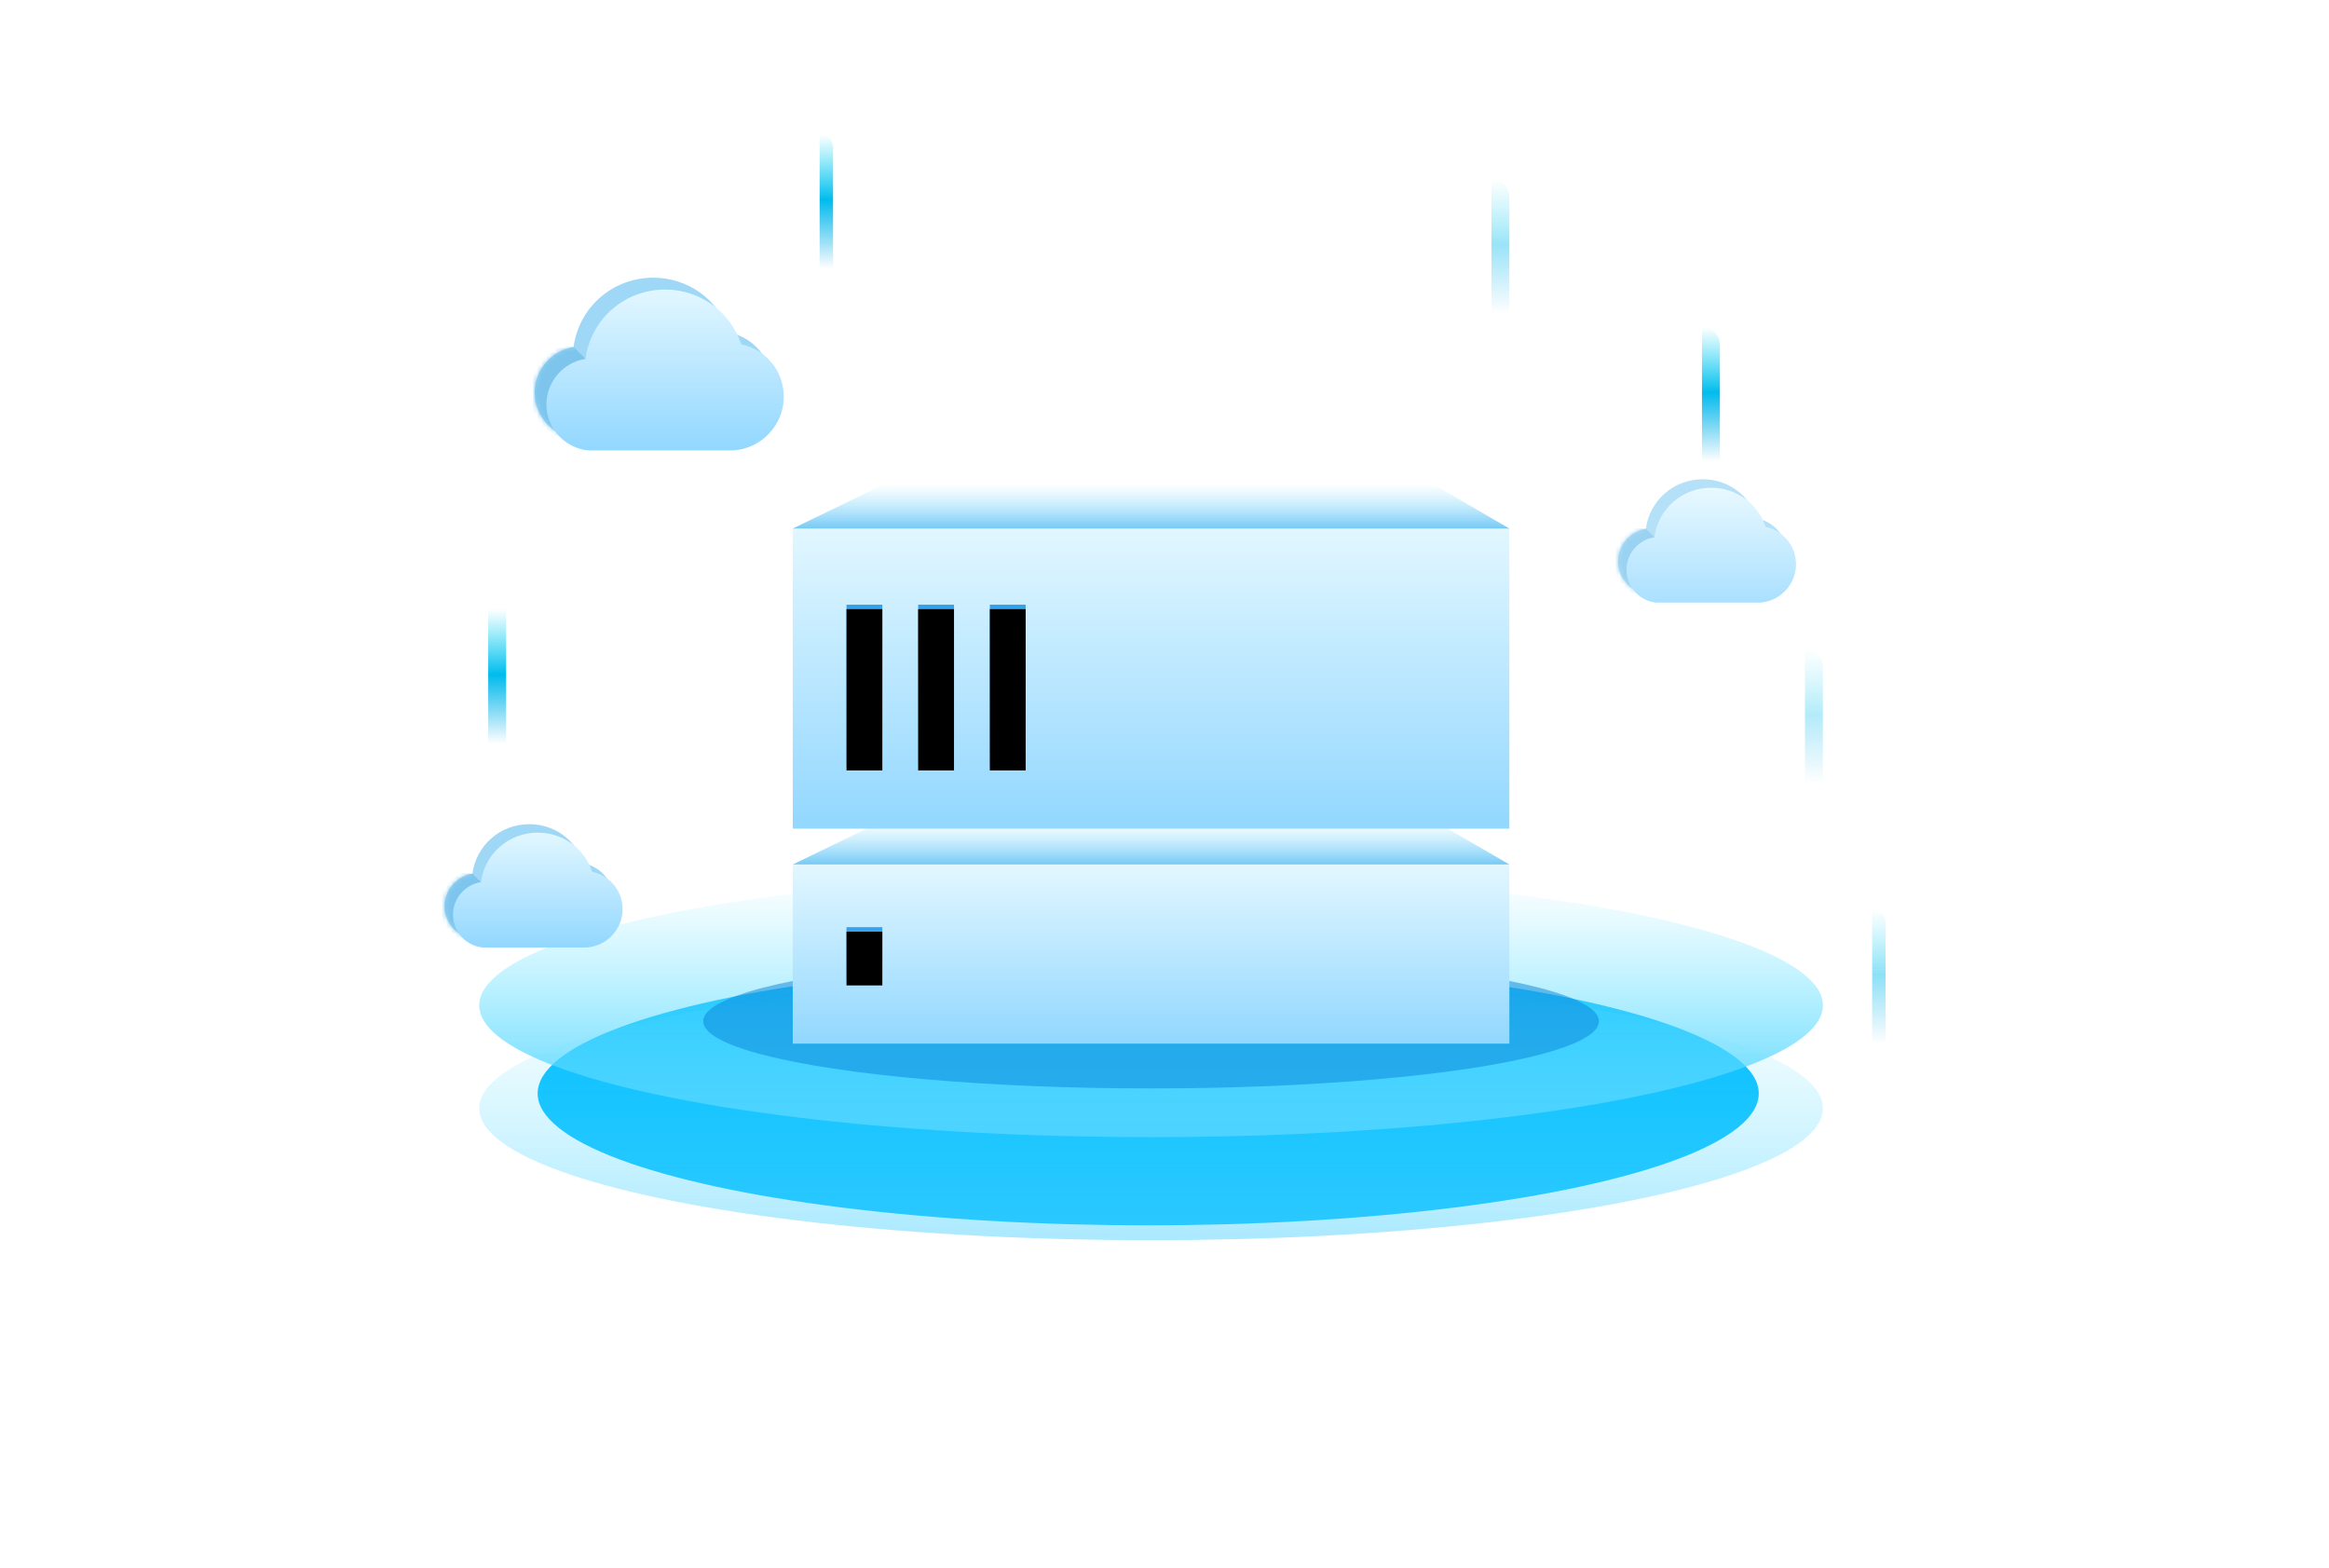 <?xml version="1.0" encoding="UTF-8"?>
<svg width="520px" height="350px" viewBox="0 0 520 350" version="1.1" xmlns="http://www.w3.org/2000/svg" xmlns:xlink="http://www.w3.org/1999/xlink">
    <title>插画</title>
    <defs>
        <filter x="-55.0%" y="-254.8%" width="210.0%" height="609.5%" filterUnits="objectBoundingBox" id="filter-1">
            <feGaussianBlur stdDeviation="50" in="SourceGraphic"></feGaussianBlur>
        </filter>
        <linearGradient x1="50%" y1="0%" x2="50%" y2="100%" id="linearGradient-2">
            <stop stop-color="#7AE9FF" stop-opacity="0" offset="0%"></stop>
            <stop stop-color="#44CFFF" offset="100%"></stop>
        </linearGradient>
        <linearGradient x1="50%" y1="0%" x2="50%" y2="100%" id="linearGradient-3">
            <stop stop-color="#7AE9FF" stop-opacity="0" offset="0%"></stop>
            <stop stop-color="#56D3FF" stop-opacity="0.5" offset="100%"></stop>
        </linearGradient>
        <filter x="-15.0%" y="-100.0%" width="130.0%" height="300.0%" filterUnits="objectBoundingBox" id="filter-4">
            <feGaussianBlur stdDeviation="10" in="SourceGraphic"></feGaussianBlur>
        </filter>
        <linearGradient x1="50%" y1="0%" x2="50%" y2="100%" id="linearGradient-5">
            <stop stop-color="#00D4F5" stop-opacity="0" offset="0%"></stop>
            <stop stop-color="#00BCED" offset="48.707%"></stop>
            <stop stop-color="#00AAE7" stop-opacity="0" offset="100%"></stop>
        </linearGradient>
        <linearGradient x1="50%" y1="0%" x2="50%" y2="100%" id="linearGradient-6">
            <stop stop-color="#00D4F5" stop-opacity="0" offset="0%"></stop>
            <stop stop-color="#00BCED" offset="48.707%"></stop>
            <stop stop-color="#00AAE7" stop-opacity="0" offset="100%"></stop>
        </linearGradient>
        <linearGradient x1="50%" y1="0%" x2="50%" y2="97.606%" id="linearGradient-7">
            <stop stop-color="#E2F7FF" offset="0%"></stop>
            <stop stop-color="#94D8FF" offset="100%"></stop>
        </linearGradient>
        <linearGradient x1="50%" y1="0%" x2="50%" y2="100%" id="linearGradient-8">
            <stop stop-color="#33A1EC" offset="0%"></stop>
            <stop stop-color="#73C6F5" offset="100%"></stop>
        </linearGradient>
        <rect id="path-9" x="12" y="24" width="8" height="12"></rect>
        <filter x="-25.0%" y="-16.7%" width="150.0%" height="133.3%" filterUnits="objectBoundingBox" id="filter-10">
            <feGaussianBlur stdDeviation="1.5" in="SourceAlpha" result="shadowBlurInner1"></feGaussianBlur>
            <feOffset dx="0" dy="1" in="shadowBlurInner1" result="shadowOffsetInner1"></feOffset>
            <feComposite in="shadowOffsetInner1" in2="SourceAlpha" operator="arithmetic" k2="-1" k3="1" result="shadowInnerInner1"></feComposite>
            <feColorMatrix values="0 0 0 0 0.184   0 0 0 0 0.643   0 0 0 0 0.929  0 0 0 1 0" type="matrix" in="shadowInnerInner1"></feColorMatrix>
        </filter>
        <linearGradient x1="62.105%" y1="100%" x2="62.105%" y2="0%" id="linearGradient-11">
            <stop stop-color="#77C9F5" offset="0%"></stop>
            <stop stop-color="#A1E7FF" stop-opacity="0" offset="100%"></stop>
        </linearGradient>
        <linearGradient x1="50%" y1="0%" x2="50%" y2="97.606%" id="linearGradient-12">
            <stop stop-color="#E2F7FF" offset="0%"></stop>
            <stop stop-color="#94D8FF" offset="100%"></stop>
        </linearGradient>
        <linearGradient x1="50%" y1="0%" x2="50%" y2="100%" id="linearGradient-13">
            <stop stop-color="#33A1EC" offset="0%"></stop>
            <stop stop-color="#73C6F5" offset="100%"></stop>
        </linearGradient>
        <rect id="path-14" x="12" y="27" width="8" height="36"></rect>
        <filter x="-25.0%" y="-5.6%" width="150.0%" height="111.1%" filterUnits="objectBoundingBox" id="filter-15">
            <feGaussianBlur stdDeviation="1.5" in="SourceAlpha" result="shadowBlurInner1"></feGaussianBlur>
            <feOffset dx="0" dy="1" in="shadowBlurInner1" result="shadowOffsetInner1"></feOffset>
            <feComposite in="shadowOffsetInner1" in2="SourceAlpha" operator="arithmetic" k2="-1" k3="1" result="shadowInnerInner1"></feComposite>
            <feColorMatrix values="0 0 0 0 0.204   0 0 0 0 0.631   0 0 0 0 0.925  0 0 0 1 0" type="matrix" in="shadowInnerInner1"></feColorMatrix>
        </filter>
        <rect id="path-16" x="28" y="27" width="8" height="36"></rect>
        <filter x="-25.0%" y="-5.6%" width="150.0%" height="111.1%" filterUnits="objectBoundingBox" id="filter-17">
            <feGaussianBlur stdDeviation="1.5" in="SourceAlpha" result="shadowBlurInner1"></feGaussianBlur>
            <feOffset dx="0" dy="1" in="shadowBlurInner1" result="shadowOffsetInner1"></feOffset>
            <feComposite in="shadowOffsetInner1" in2="SourceAlpha" operator="arithmetic" k2="-1" k3="1" result="shadowInnerInner1"></feComposite>
            <feColorMatrix values="0 0 0 0 0.204   0 0 0 0 0.631   0 0 0 0 0.925  0 0 0 1 0" type="matrix" in="shadowInnerInner1"></feColorMatrix>
        </filter>
        <rect id="path-18" x="44" y="27" width="8" height="36"></rect>
        <filter x="-25.0%" y="-5.6%" width="150.0%" height="111.1%" filterUnits="objectBoundingBox" id="filter-19">
            <feGaussianBlur stdDeviation="1.5" in="SourceAlpha" result="shadowBlurInner1"></feGaussianBlur>
            <feOffset dx="0" dy="1" in="shadowBlurInner1" result="shadowOffsetInner1"></feOffset>
            <feComposite in="shadowOffsetInner1" in2="SourceAlpha" operator="arithmetic" k2="-1" k3="1" result="shadowInnerInner1"></feComposite>
            <feColorMatrix values="0 0 0 0 0.204   0 0 0 0 0.631   0 0 0 0 0.925  0 0 0 1 0" type="matrix" in="shadowInnerInner1"></feColorMatrix>
        </filter>
        <path d="M31.63,11.052 C30.775,4.702 25.402,-4.0350253e-14 18.929,-4.0350253e-14 C13.373,-4.0350253e-14 8.549,3.481 6.778,8.732 C2.809,9.587 0,13.006 0,17.097 C0,21.555 3.481,25.28 7.938,25.646 L31.142,25.646 C31.142,25.646 31.203,25.646 31.203,25.646 C34.928,25.28 37.859,22.105 37.859,18.319 C37.859,14.716 35.172,11.602 31.63,11.052 Z" id="path-20"></path>
        <linearGradient x1="50%" y1="0%" x2="50%" y2="97.606%" id="linearGradient-22">
            <stop stop-color="#E2F7FF" offset="0%"></stop>
            <stop stop-color="#94D8FF" offset="100%"></stop>
        </linearGradient>
        <path d="M31.63,11.052 C30.775,4.702 25.402,-4.0350253e-14 18.929,-4.0350253e-14 C13.373,-4.0350253e-14 8.549,3.481 6.778,8.732 C2.809,9.587 0,13.006 0,17.097 C0,21.555 3.481,25.28 7.938,25.646 L31.142,25.646 C31.142,25.646 31.203,25.646 31.203,25.646 C34.928,25.28 37.859,22.105 37.859,18.319 C37.859,14.716 35.172,11.602 31.63,11.052 Z" id="path-23"></path>
        <path d="M44.282,15.473 C43.086,6.583 35.563,-5.64903541e-14 26.501,-5.64903541e-14 C18.722,-5.64903541e-14 11.968,4.873 9.489,12.225 C3.932,13.421 0,18.209 0,23.936 C0,30.177 4.873,35.392 11.113,35.905 L43.598,35.905 C43.598,35.905 43.684,35.905 43.684,35.905 C48.899,35.392 53.002,30.946 53.002,25.646 C53.002,20.602 49.241,16.243 44.282,15.473 Z" id="path-25"></path>
        <linearGradient x1="50%" y1="0%" x2="50%" y2="97.606%" id="linearGradient-27">
            <stop stop-color="#E2F7FF" offset="0%"></stop>
            <stop stop-color="#94D8FF" offset="100%"></stop>
        </linearGradient>
    </defs>
    <g id="解决方案" stroke="none" stroke-width="1" fill="none" fill-rule="evenodd">
        <g id="场景解决方案-私有云行业解决方案✅" transform="translate(-1028, -120)">
            <g id="banner" transform="translate(0, 120)">
                <g id="编组-35">
                    <g id="插画" transform="translate(1127, 30)">
                        <g id="编组-22" transform="translate(8, 165)">
                            <ellipse id="椭圆形" fill="#00BDFF" filter="url(#filter-1)" cx="149.36" cy="49.12" rx="136.32" ry="29.44"></ellipse>
                            <ellipse id="椭圆形" fill="url(#linearGradient-2)" cx="150" cy="29.44" rx="150" ry="29.44"></ellipse>
                            <ellipse id="椭圆形" fill="url(#linearGradient-3)" cx="150" cy="52.44" rx="150" ry="29.44"></ellipse>
                            <ellipse id="椭圆形" fill-opacity="0.5" fill="#0784DA" filter="url(#filter-4)" cx="150" cy="33" rx="100" ry="15"></ellipse>
                        </g>
                        <g id="编组-21" transform="translate(10, 0)" fill-rule="nonzero">
                            <polygon id="路径" fill="url(#linearGradient-5)" points="4 106 4 136 0 136 0 106"></polygon>
                            <path d="M77,3 L77,30 L77,30 L74,30 L74,0 C75.657,-3.04359188e-16 77,1.343 77,3 Z" id="路径" fill="url(#linearGradient-6)"></path>
                            <path d="M275,47 L275,73 L275,73 L271,73 L271,43 C273.209,43 275,44.791 275,47 Z" id="路径" fill="url(#linearGradient-5)"></path>
                            <path d="M298,119 L298,145 L298,145 L294,145 L294,115 C296.209,115 298,116.791 298,119 Z" id="路径" fill="url(#linearGradient-5)" opacity="0.3"></path>
                            <path d="M228,14 L228,40 L228,40 L224,40 L224,10 C226.209,10 228,11.791 228,14 Z" id="路径" fill="url(#linearGradient-5)" opacity="0.4"></path>
                            <path d="M312,176 L312,203 L312,203 L309,203 L309,173 C310.657,173 312,174.343 312,176 Z" id="路径" fill="url(#linearGradient-6)" opacity="0.45"></path>
                        </g>
                        <g id="编组-22备份" transform="translate(78, 78)">
                            <g id="编组-21备份" transform="translate(0, 75)">
                                <rect id="矩形" fill="url(#linearGradient-7)" x="0" y="10" width="160" height="40"></rect>
                                <g id="矩形">
                                    <use fill="url(#linearGradient-8)" fill-rule="evenodd" xlink:href="#path-9"></use>
                                    <use fill="black" fill-opacity="1" filter="url(#filter-10)" xlink:href="#path-9"></use>
                                </g>
                                <path d="M21.563,0 L141.718,0 C142.424,2.02983938e-14 143.117,0.187 143.728,0.542 L160,10 L160,10 L0,10 L19.819,0.4 C20.363,0.137 20.959,8.9927351e-15 21.563,0 Z" id="矩形" fill="url(#linearGradient-11)"></path>
                            </g>
                            <g id="编组-21备份">
                                <rect id="矩形" fill="url(#linearGradient-12)" x="0" y="10" width="160" height="67"></rect>
                                <g id="矩形">
                                    <use fill="url(#linearGradient-13)" fill-rule="evenodd" xlink:href="#path-14"></use>
                                    <use fill="black" fill-opacity="1" filter="url(#filter-15)" xlink:href="#path-14"></use>
                                </g>
                                <g id="矩形备份">
                                    <use fill="url(#linearGradient-13)" fill-rule="evenodd" xlink:href="#path-16"></use>
                                    <use fill="black" fill-opacity="1" filter="url(#filter-17)" xlink:href="#path-16"></use>
                                </g>
                                <g id="矩形备份-5">
                                    <use fill="url(#linearGradient-13)" fill-rule="evenodd" xlink:href="#path-18"></use>
                                    <use fill="black" fill-opacity="1" filter="url(#filter-19)" xlink:href="#path-18"></use>
                                </g>
                                <path d="M21.563,0 L141.718,0 C142.424,2.02983938e-14 143.117,0.187 143.728,0.542 L160,10 L160,10 L0,10 L19.819,0.4 C20.363,0.137 20.959,8.9927351e-15 21.563,0 Z" id="矩形" fill="url(#linearGradient-11)"></path>
                            </g>
                        </g>
                        <g id="编组-12" opacity="0.78" transform="translate(282, 91) scale(-1, 1) translate(-282, -91) translate(262, 77)">
                            <g id="编组-20" transform="translate(1.893, 0)">
                                <mask id="mask-21" fill="white">
                                    <use xlink:href="#path-20"></use>
                                </mask>
                                <use id="路径" fill="#9FD7F6" fill-rule="nonzero" xlink:href="#path-20"></use>
                                <polygon id="路径-6" fill="#7DC5ED" mask="url(#mask-21)" points="31.63 11.052 28.225 14.427 29.249 27.539 40.007 24.179 40.007 10.601"></polygon>
                            </g>
                            <path d="M31.63,12.945 C30.775,6.595 25.402,1.893 18.929,1.893 C13.373,1.893 8.549,5.373 6.778,10.625 C2.809,11.48 0,14.899 0,18.99 C0,23.448 3.481,27.173 7.938,27.539 L31.142,27.539 C31.142,27.539 31.203,27.539 31.203,27.539 C34.928,27.173 37.859,23.997 37.859,20.212 C37.859,16.609 35.172,13.495 31.63,12.945 Z" id="路径" fill="url(#linearGradient-22)"></path>
                        </g>
                        <g id="编组-12备份" transform="translate(20, 168) scale(-1, 1) translate(-20, -168) translate(0, 154)">
                            <g id="编组-20" transform="translate(1.893, 0)">
                                <mask id="mask-24" fill="white">
                                    <use xlink:href="#path-23"></use>
                                </mask>
                                <use id="路径" fill="#9FD7F6" fill-rule="nonzero" xlink:href="#path-23"></use>
                                <polygon id="路径-6" fill="#7DC5ED" mask="url(#mask-24)" points="31.63 11.052 28.225 14.427 29.249 27.539 40.007 24.179 40.007 10.601"></polygon>
                            </g>
                            <path d="M31.63,12.945 C30.775,6.595 25.402,1.893 18.929,1.893 C13.373,1.893 8.549,5.373 6.778,10.625 C2.809,11.48 0,14.899 0,18.99 C0,23.448 3.481,27.173 7.938,27.539 L31.142,27.539 C31.142,27.539 31.203,27.539 31.203,27.539 C34.928,27.173 37.859,23.997 37.859,20.212 C37.859,16.609 35.172,13.495 31.63,12.945 Z" id="路径" fill="url(#linearGradient-22)"></path>
                        </g>
                        <g id="编组-12" transform="translate(48, 51.6) scale(-1, 1) translate(-48, -51.6) translate(20, 32)">
                            <g id="编组-20" transform="translate(2.65, 0)">
                                <mask id="mask-26" fill="white">
                                    <use xlink:href="#path-25"></use>
                                </mask>
                                <use id="路径" fill="#9FD7F6" fill-rule="nonzero" xlink:href="#path-25"></use>
                                <polygon id="路径-6" fill="#7DC5ED" mask="url(#mask-26)" points="44.282 15.473 39.515 20.198 40.948 38.555 56.01 33.85 56.01 14.842"></polygon>
                            </g>
                            <path d="M44.282,18.123 C43.086,9.233 35.563,2.65 26.501,2.65 C18.722,2.65 11.968,7.523 9.489,14.875 C3.932,16.072 0,20.859 0,26.587 C0,32.827 4.873,38.042 11.113,38.555 L43.598,38.555 C43.598,38.555 43.684,38.555 43.684,38.555 C48.899,38.042 53.002,33.596 53.002,28.296 C53.002,23.253 49.241,18.893 44.282,18.123 Z" id="路径" fill="url(#linearGradient-27)"></path>
                        </g>
                    </g>
                </g>
            </g>
        </g>
    </g>
</svg>